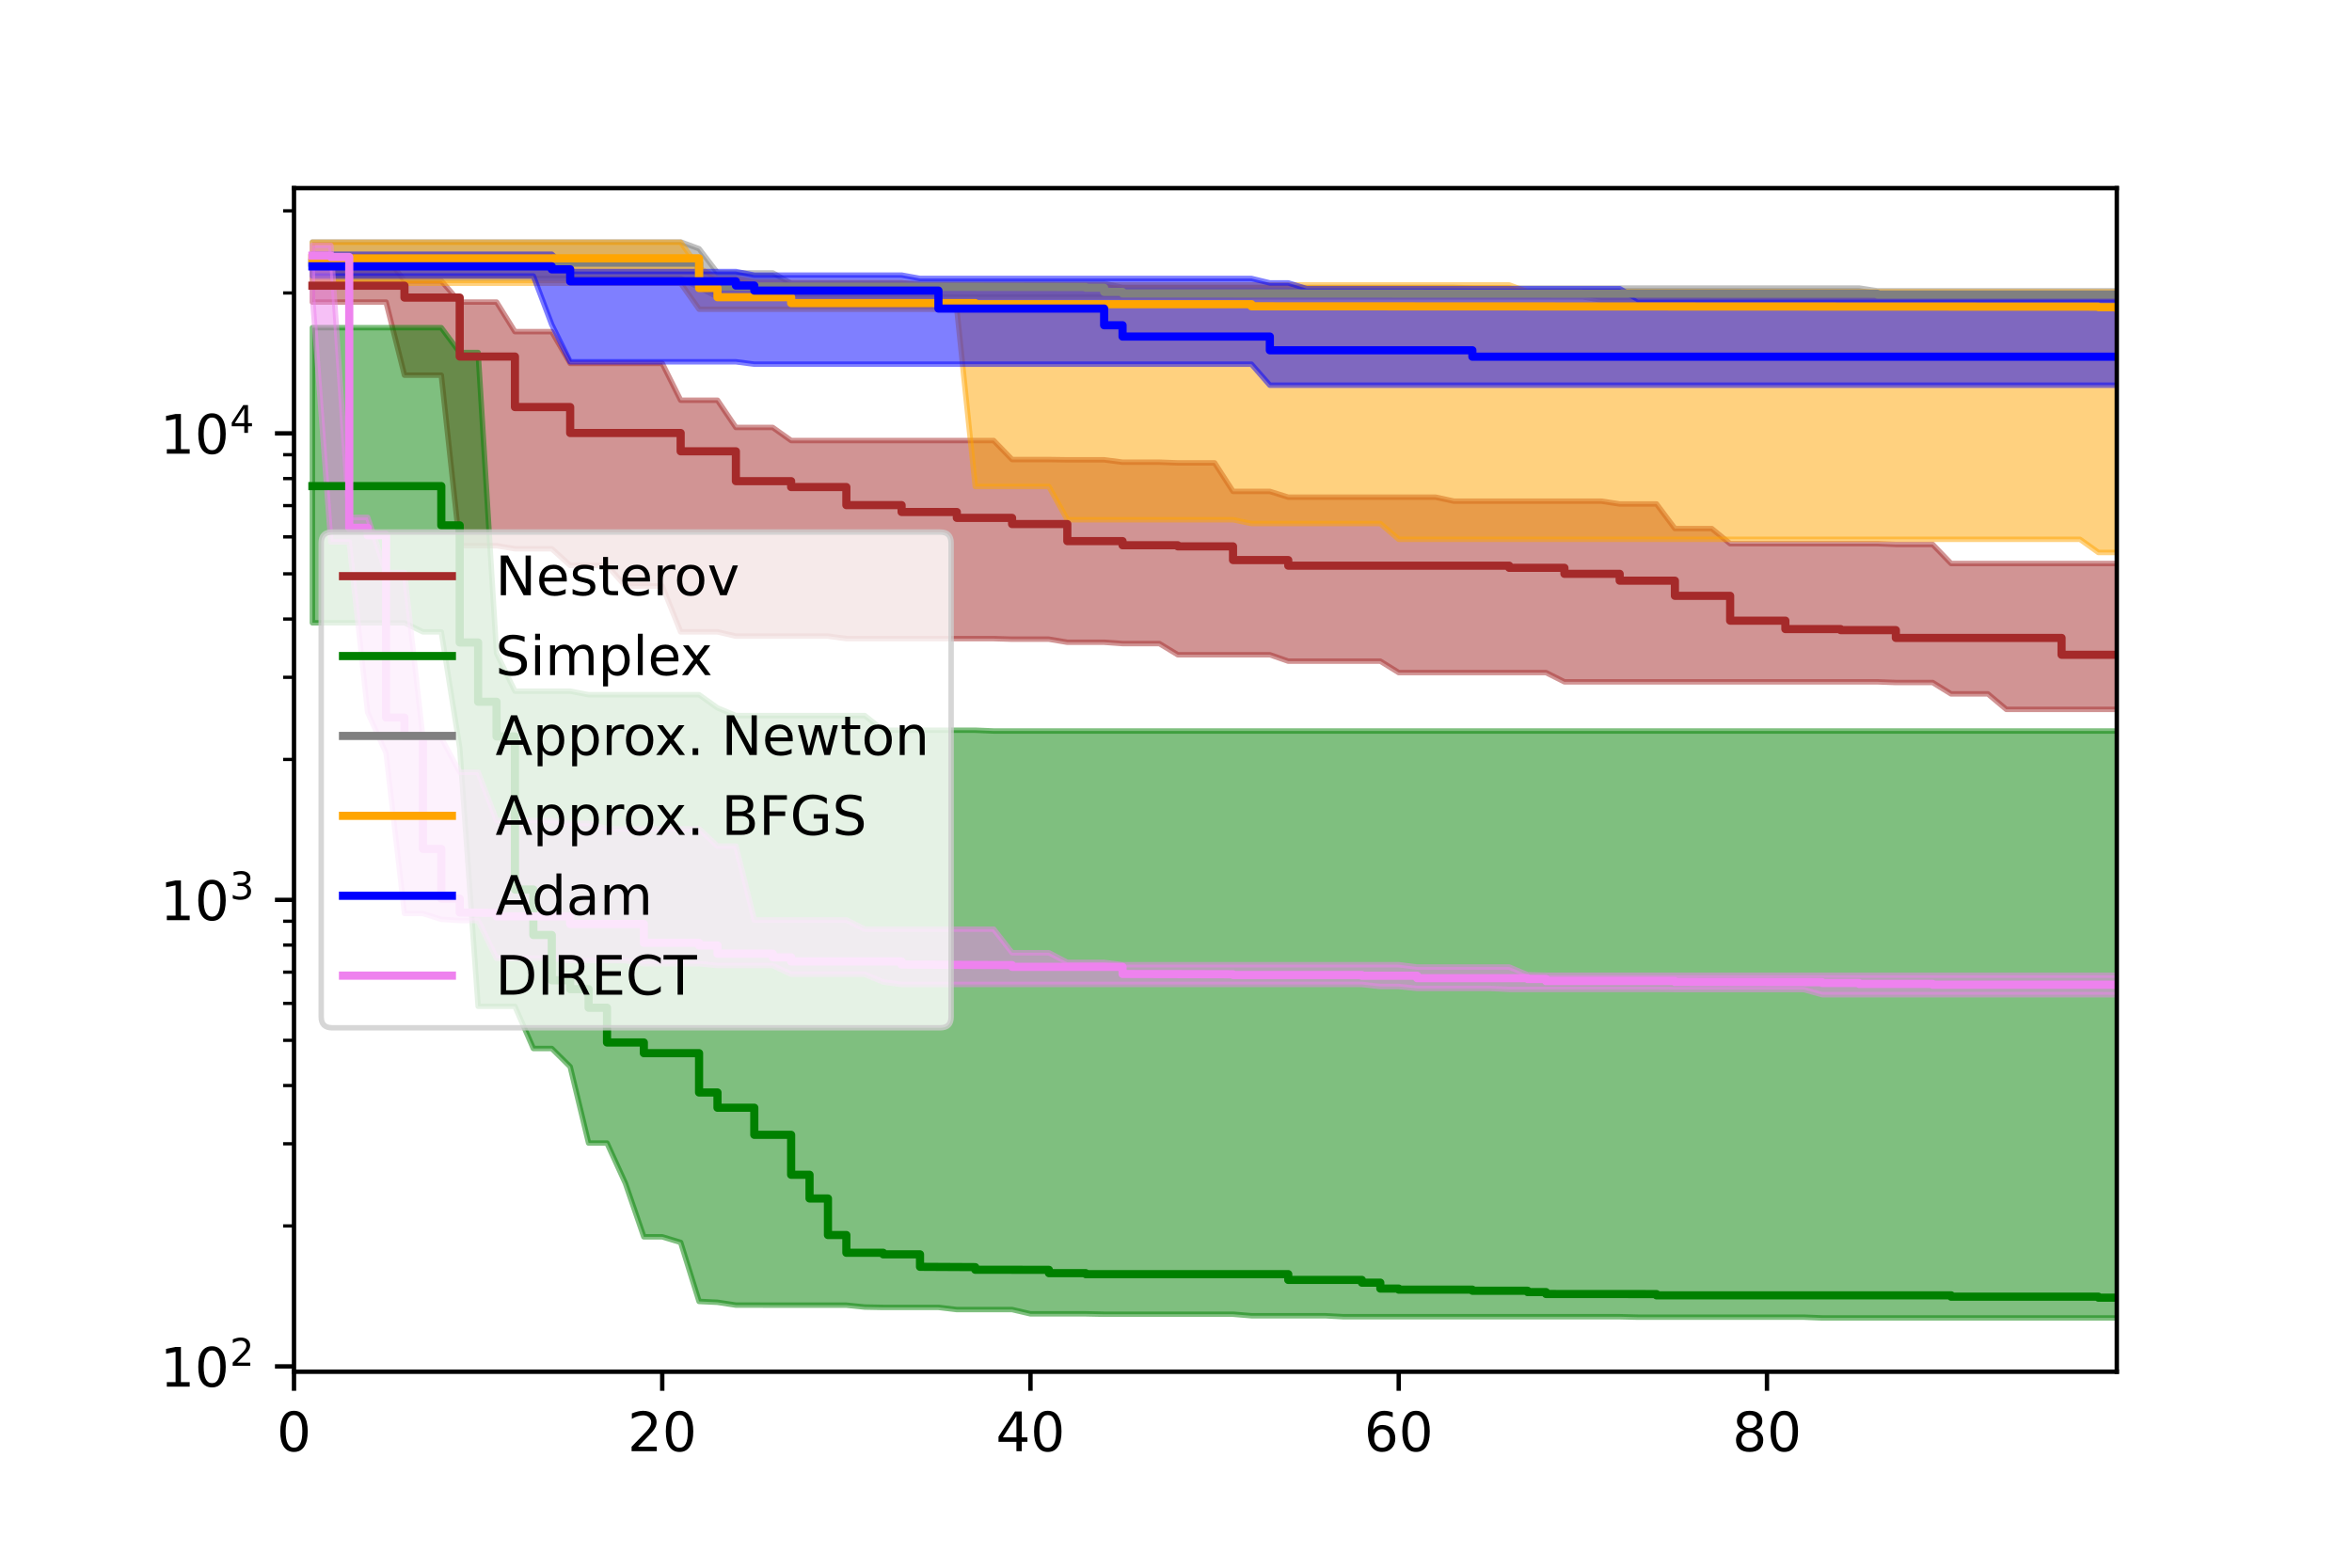 <?xml version="1.0" encoding="utf-8" standalone="no"?>
<!DOCTYPE svg PUBLIC "-//W3C//DTD SVG 1.1//EN"
  "http://www.w3.org/Graphics/SVG/1.1/DTD/svg11.dtd">
<!-- Created with matplotlib (https://matplotlib.org/) -->
<svg height="288pt" version="1.1" viewBox="0 0 432 288" width="432pt" xmlns="http://www.w3.org/2000/svg" xmlns:xlink="http://www.w3.org/1999/xlink">
 <defs>
  <style type="text/css">*{stroke-linecap:butt;stroke-linejoin:round;}</style>
 </defs>
 <g id="figure_1">
  <g id="patch_1">
   <path d="M 0 288 
L 432 288 
L 432 0 
L 0 0 
z
" style="fill:#ffffff;"/>
  </g>
  <g id="axes_1">
   <g id="patch_2">
    <path d="M 54 252 
L 388.8 252 
L 388.8 34.56 
L 54 34.56 
z
" style="fill:#ffffff;"/>
   </g>
   <g id="PolyCollection_1">
    <defs>
     <path d="M 57.382 -240.854 
L 57.382 -232.509 
L 60.764 -232.509 
L 64.145 -232.509 
L 67.527 -232.509 
L 70.909 -232.509 
L 74.291 -219.077 
L 77.673 -219.077 
L 81.055 -219.077 
L 84.436 -187.751 
L 87.818 -187.751 
L 91.2 -187.751 
L 94.582 -187.187 
L 97.964 -187.187 
L 101.345 -187.187 
L 104.727 -184.124 
L 108.109 -184.124 
L 111.491 -184.124 
L 114.873 -180.337 
L 118.255 -180.337 
L 121.636 -180.337 
L 125.018 -171.919 
L 128.4 -171.919 
L 131.782 -171.919 
L 135.164 -171.136 
L 138.545 -171.136 
L 141.927 -171.136 
L 145.309 -171.136 
L 148.691 -171.136 
L 152.073 -171.136 
L 155.455 -170.68 
L 158.836 -170.68 
L 162.218 -170.68 
L 165.6 -170.68 
L 168.982 -170.68 
L 172.364 -170.68 
L 175.745 -170.68 
L 179.127 -170.68 
L 182.509 -170.68 
L 185.891 -170.578 
L 189.273 -170.578 
L 192.655 -170.578 
L 196.036 -170.013 
L 199.418 -170.013 
L 202.8 -170.013 
L 206.182 -169.769 
L 209.564 -169.769 
L 212.945 -169.769 
L 216.327 -167.717 
L 219.709 -167.717 
L 223.091 -167.717 
L 226.473 -167.717 
L 229.855 -167.717 
L 233.236 -167.717 
L 236.618 -166.537 
L 240 -166.537 
L 243.382 -166.537 
L 246.764 -166.537 
L 250.145 -166.537 
L 253.527 -166.537 
L 256.909 -164.439 
L 260.291 -164.439 
L 263.673 -164.439 
L 267.055 -164.439 
L 270.436 -164.439 
L 273.818 -164.439 
L 277.2 -164.439 
L 280.582 -164.439 
L 283.964 -164.439 
L 287.345 -162.738 
L 290.727 -162.738 
L 294.109 -162.738 
L 297.491 -162.738 
L 300.873 -162.738 
L 304.255 -162.738 
L 307.636 -162.738 
L 311.018 -162.738 
L 314.4 -162.738 
L 317.782 -162.738 
L 321.164 -162.738 
L 324.545 -162.738 
L 327.927 -162.738 
L 331.309 -162.738 
L 334.691 -162.738 
L 338.073 -162.738 
L 341.455 -162.738 
L 344.836 -162.738 
L 348.218 -162.616 
L 351.6 -162.616 
L 354.982 -162.616 
L 358.364 -160.521 
L 361.745 -160.521 
L 365.127 -160.521 
L 368.509 -157.681 
L 371.891 -157.681 
L 375.273 -157.681 
L 378.655 -157.681 
L 382.036 -157.681 
L 385.418 -157.681 
L 388.8 -157.681 
L 392.182 -157.681 
L 392.182 -184.473 
L 392.182 -184.473 
L 388.8 -184.473 
L 385.418 -184.473 
L 382.036 -184.473 
L 378.655 -184.473 
L 375.273 -184.473 
L 371.891 -184.473 
L 368.509 -184.473 
L 365.127 -184.473 
L 361.745 -184.473 
L 358.364 -184.473 
L 354.982 -187.981 
L 351.6 -187.981 
L 348.218 -187.981 
L 344.836 -188.122 
L 341.455 -188.122 
L 338.073 -188.122 
L 334.691 -188.122 
L 331.309 -188.122 
L 327.927 -188.122 
L 324.545 -188.122 
L 321.164 -188.122 
L 317.782 -188.122 
L 314.4 -190.898 
L 311.018 -190.898 
L 307.636 -190.898 
L 304.255 -195.418 
L 300.873 -195.418 
L 297.491 -195.418 
L 294.109 -195.933 
L 290.727 -195.933 
L 287.345 -195.933 
L 283.964 -195.933 
L 280.582 -195.933 
L 277.2 -195.933 
L 273.818 -195.933 
L 270.436 -195.933 
L 267.055 -195.933 
L 263.673 -196.664 
L 260.291 -196.664 
L 256.909 -196.664 
L 253.527 -196.664 
L 250.145 -196.664 
L 246.764 -196.664 
L 243.382 -196.664 
L 240 -196.664 
L 236.618 -196.664 
L 233.236 -197.726 
L 229.855 -197.726 
L 226.473 -197.726 
L 223.091 -202.964 
L 219.709 -202.964 
L 216.327 -202.964 
L 212.945 -203.093 
L 209.564 -203.093 
L 206.182 -203.093 
L 202.8 -203.53 
L 199.418 -203.53 
L 196.036 -203.53 
L 192.655 -203.577 
L 189.273 -203.577 
L 185.891 -203.577 
L 182.509 -207.071 
L 179.127 -207.071 
L 175.745 -207.071 
L 172.364 -207.071 
L 168.982 -207.071 
L 165.6 -207.071 
L 162.218 -207.071 
L 158.836 -207.071 
L 155.455 -207.071 
L 152.073 -207.071 
L 148.691 -207.071 
L 145.309 -207.071 
L 141.927 -209.471 
L 138.545 -209.471 
L 135.164 -209.471 
L 131.782 -214.475 
L 128.4 -214.475 
L 125.018 -214.475 
L 121.636 -221.249 
L 118.255 -221.249 
L 114.873 -221.249 
L 111.491 -221.249 
L 108.109 -221.249 
L 104.727 -221.249 
L 101.345 -227.074 
L 97.964 -227.074 
L 94.582 -227.074 
L 91.2 -232.509 
L 87.818 -232.509 
L 84.436 -232.509 
L 81.055 -236.406 
L 77.673 -236.406 
L 74.291 -236.406 
L 70.909 -240.854 
L 67.527 -240.854 
L 64.145 -240.854 
L 60.764 -240.854 
L 57.382 -240.854 
z
" id="m9289eb30a0" style="stroke:#a52a2a;stroke-opacity:0.5;"/>
    </defs>
    <g clip-path="url(#pd52dda26be)">
     <use style="fill:#a52a2a;fill-opacity:0.5;stroke:#a52a2a;stroke-opacity:0.5;" x="0" xlink:href="#m9289eb30a0" y="288"/>
    </g>
   </g>
   <g id="PolyCollection_2">
    <defs>
     <path d="M 57.382 -227.8 
L 57.382 -173.583 
L 60.764 -173.583 
L 64.145 -173.583 
L 67.527 -173.583 
L 70.909 -173.583 
L 74.291 -173.583 
L 77.673 -171.914 
L 81.055 -171.914 
L 84.436 -150.63 
L 87.818 -103.127 
L 91.2 -103.127 
L 94.582 -103.127 
L 97.964 -95.383 
L 101.345 -95.383 
L 104.727 -92.035 
L 108.109 -78.014 
L 111.491 -78.014 
L 114.873 -70.608 
L 118.255 -60.783 
L 121.636 -60.783 
L 125.018 -59.76 
L 128.4 -48.915 
L 131.782 -48.756 
L 135.164 -48.24 
L 138.545 -48.24 
L 141.927 -48.226 
L 145.309 -48.226 
L 148.691 -48.226 
L 152.073 -48.226 
L 155.455 -48.226 
L 158.836 -47.884 
L 162.218 -47.82 
L 165.6 -47.82 
L 168.982 -47.82 
L 172.364 -47.82 
L 175.745 -47.42 
L 179.127 -47.42 
L 182.509 -47.42 
L 185.891 -47.42 
L 189.273 -46.634 
L 192.655 -46.634 
L 196.036 -46.634 
L 199.418 -46.634 
L 202.8 -46.563 
L 206.182 -46.563 
L 209.564 -46.563 
L 212.945 -46.563 
L 216.327 -46.563 
L 219.709 -46.563 
L 223.091 -46.563 
L 226.473 -46.563 
L 229.855 -46.286 
L 233.236 -46.286 
L 236.618 -46.286 
L 240 -46.286 
L 243.382 -46.286 
L 246.764 -46.107 
L 250.145 -46.107 
L 253.527 -46.107 
L 256.909 -46.107 
L 260.291 -46.107 
L 263.673 -46.107 
L 267.055 -46.107 
L 270.436 -46.107 
L 273.818 -46.107 
L 277.2 -46.107 
L 280.582 -46.107 
L 283.964 -46.107 
L 287.345 -46.107 
L 290.727 -46.107 
L 294.109 -46.107 
L 297.491 -46.107 
L 300.873 -46.022 
L 304.255 -46.022 
L 307.636 -46.022 
L 311.018 -46.022 
L 314.4 -46.022 
L 317.782 -46.022 
L 321.164 -46.022 
L 324.545 -46.022 
L 327.927 -46.022 
L 331.309 -46.022 
L 334.691 -45.884 
L 338.073 -45.884 
L 341.455 -45.884 
L 344.836 -45.884 
L 348.218 -45.884 
L 351.6 -45.884 
L 354.982 -45.884 
L 358.364 -45.884 
L 361.745 -45.884 
L 365.127 -45.884 
L 368.509 -45.884 
L 371.891 -45.884 
L 375.273 -45.884 
L 378.655 -45.884 
L 382.036 -45.884 
L 385.418 -45.884 
L 388.8 -45.884 
L 392.182 -45.884 
L 392.182 -153.71 
L 392.182 -153.71 
L 388.8 -153.71 
L 385.418 -153.71 
L 382.036 -153.71 
L 378.655 -153.71 
L 375.273 -153.71 
L 371.891 -153.71 
L 368.509 -153.71 
L 365.127 -153.71 
L 361.745 -153.71 
L 358.364 -153.71 
L 354.982 -153.71 
L 351.6 -153.71 
L 348.218 -153.71 
L 344.836 -153.71 
L 341.455 -153.71 
L 338.073 -153.71 
L 334.691 -153.71 
L 331.309 -153.71 
L 327.927 -153.71 
L 324.545 -153.71 
L 321.164 -153.71 
L 317.782 -153.71 
L 314.4 -153.71 
L 311.018 -153.71 
L 307.636 -153.71 
L 304.255 -153.71 
L 300.873 -153.71 
L 297.491 -153.71 
L 294.109 -153.71 
L 290.727 -153.71 
L 287.345 -153.71 
L 283.964 -153.71 
L 280.582 -153.71 
L 277.2 -153.71 
L 273.818 -153.71 
L 270.436 -153.71 
L 267.055 -153.71 
L 263.673 -153.71 
L 260.291 -153.71 
L 256.909 -153.71 
L 253.527 -153.71 
L 250.145 -153.71 
L 246.764 -153.71 
L 243.382 -153.71 
L 240 -153.71 
L 236.618 -153.71 
L 233.236 -153.71 
L 229.855 -153.71 
L 226.473 -153.71 
L 223.091 -153.71 
L 219.709 -153.71 
L 216.327 -153.71 
L 212.945 -153.71 
L 209.564 -153.71 
L 206.182 -153.71 
L 202.8 -153.71 
L 199.418 -153.71 
L 196.036 -153.71 
L 192.655 -153.71 
L 189.273 -153.71 
L 185.891 -153.71 
L 182.509 -153.71 
L 179.127 -153.849 
L 175.745 -153.849 
L 172.364 -153.849 
L 168.982 -153.849 
L 165.6 -153.849 
L 162.218 -153.849 
L 158.836 -156.54 
L 155.455 -156.54 
L 152.073 -156.54 
L 148.691 -156.54 
L 145.309 -156.54 
L 141.927 -156.54 
L 138.545 -156.54 
L 135.164 -156.54 
L 131.782 -157.954 
L 128.4 -160.374 
L 125.018 -160.374 
L 121.636 -160.374 
L 118.255 -160.374 
L 114.873 -160.374 
L 111.491 -160.374 
L 108.109 -160.374 
L 104.727 -161.025 
L 101.345 -161.025 
L 97.964 -161.025 
L 94.582 -161.025 
L 91.2 -167.994 
L 87.818 -223.238 
L 84.436 -223.238 
L 81.055 -227.8 
L 77.673 -227.8 
L 74.291 -227.8 
L 70.909 -227.8 
L 67.527 -227.8 
L 64.145 -227.8 
L 60.764 -227.8 
L 57.382 -227.8 
z
" id="m9e46e9e99d" style="stroke:#008000;stroke-opacity:0.5;"/>
    </defs>
    <g clip-path="url(#pd52dda26be)">
     <use style="fill:#008000;fill-opacity:0.5;stroke:#008000;stroke-opacity:0.5;" x="0" xlink:href="#m9e46e9e99d" y="288"/>
    </g>
   </g>
   <g id="PolyCollection_3">
    <defs>
     <path d="M 57.382 -243.556 
L 57.382 -236.875 
L 60.764 -236.875 
L 64.145 -236.875 
L 67.527 -236.875 
L 70.909 -236.875 
L 74.291 -236.875 
L 77.673 -236.875 
L 81.055 -236.875 
L 84.436 -236.875 
L 87.818 -236.875 
L 91.2 -236.875 
L 94.582 -236.875 
L 97.964 -236.875 
L 101.345 -236.875 
L 104.727 -236.875 
L 108.109 -236.875 
L 111.491 -236.875 
L 114.873 -236.875 
L 118.255 -236.875 
L 121.636 -236.875 
L 125.018 -236.875 
L 128.4 -235.193 
L 131.782 -233.452 
L 135.164 -233.452 
L 138.545 -233.452 
L 141.927 -233.452 
L 145.309 -233.452 
L 148.691 -233.452 
L 152.073 -233.452 
L 155.455 -233.452 
L 158.836 -233.452 
L 162.218 -233.452 
L 165.6 -233.452 
L 168.982 -233.452 
L 172.364 -233.452 
L 175.745 -233.452 
L 179.127 -233.452 
L 182.509 -233.452 
L 185.891 -233.452 
L 189.273 -233.452 
L 192.655 -233.452 
L 196.036 -233.452 
L 199.418 -233.452 
L 202.8 -233.452 
L 206.182 -233.452 
L 209.564 -233.452 
L 212.945 -233.452 
L 216.327 -233.452 
L 219.709 -233.452 
L 223.091 -233.452 
L 226.473 -233.452 
L 229.855 -233.452 
L 233.236 -233.452 
L 236.618 -233.452 
L 240 -233.452 
L 243.382 -233.452 
L 246.764 -233.452 
L 250.145 -233.452 
L 253.527 -233.452 
L 256.909 -233.452 
L 260.291 -233.452 
L 263.673 -233.452 
L 267.055 -233.452 
L 270.436 -233.452 
L 273.818 -233.452 
L 277.2 -233.452 
L 280.582 -233.452 
L 283.964 -233.452 
L 287.345 -233.452 
L 290.727 -233.452 
L 294.109 -232.884 
L 297.491 -232.884 
L 300.873 -232.884 
L 304.255 -232.884 
L 307.636 -232.884 
L 311.018 -232.884 
L 314.4 -232.884 
L 317.782 -232.884 
L 321.164 -232.884 
L 324.545 -232.884 
L 327.927 -232.884 
L 331.309 -232.884 
L 334.691 -232.884 
L 338.073 -232.884 
L 341.455 -232.884 
L 344.836 -232.884 
L 348.218 -232.884 
L 351.6 -232.884 
L 354.982 -232.884 
L 358.364 -232.884 
L 361.745 -232.884 
L 365.127 -232.884 
L 368.509 -232.884 
L 371.891 -232.884 
L 375.273 -232.884 
L 378.655 -232.884 
L 382.036 -232.884 
L 385.418 -232.884 
L 388.8 -232.884 
L 392.182 -232.884 
L 392.182 -234.577 
L 392.182 -234.577 
L 388.8 -234.577 
L 385.418 -234.577 
L 382.036 -234.577 
L 378.655 -234.577 
L 375.273 -234.577 
L 371.891 -234.577 
L 368.509 -234.577 
L 365.127 -234.577 
L 361.745 -234.577 
L 358.364 -234.577 
L 354.982 -234.577 
L 351.6 -234.577 
L 348.218 -234.577 
L 344.836 -234.577 
L 341.455 -235.089 
L 338.073 -235.089 
L 334.691 -235.089 
L 331.309 -235.089 
L 327.927 -235.089 
L 324.545 -235.089 
L 321.164 -235.089 
L 317.782 -235.089 
L 314.4 -235.089 
L 311.018 -235.089 
L 307.636 -235.089 
L 304.255 -235.089 
L 300.873 -235.089 
L 297.491 -235.089 
L 294.109 -235.089 
L 290.727 -235.089 
L 287.345 -235.089 
L 283.964 -235.089 
L 280.582 -235.089 
L 277.2 -235.089 
L 273.818 -235.089 
L 270.436 -235.089 
L 267.055 -235.197 
L 263.673 -235.197 
L 260.291 -235.197 
L 256.909 -235.197 
L 253.527 -235.197 
L 250.145 -235.197 
L 246.764 -235.197 
L 243.382 -235.197 
L 240 -235.197 
L 236.618 -235.197 
L 233.236 -235.197 
L 229.855 -235.197 
L 226.473 -235.197 
L 223.091 -235.197 
L 219.709 -235.197 
L 216.327 -235.197 
L 212.945 -235.197 
L 209.564 -235.197 
L 206.182 -235.197 
L 202.8 -235.94 
L 199.418 -235.94 
L 196.036 -235.94 
L 192.655 -235.94 
L 189.273 -235.94 
L 185.891 -235.94 
L 182.509 -235.94 
L 179.127 -235.94 
L 175.745 -235.94 
L 172.364 -235.94 
L 168.982 -235.94 
L 165.6 -235.94 
L 162.218 -235.94 
L 158.836 -235.94 
L 155.455 -235.94 
L 152.073 -235.94 
L 148.691 -235.94 
L 145.309 -235.94 
L 141.927 -237.877 
L 138.545 -237.877 
L 135.164 -237.877 
L 131.782 -237.877 
L 128.4 -242.299 
L 125.018 -243.556 
L 121.636 -243.556 
L 118.255 -243.556 
L 114.873 -243.556 
L 111.491 -243.556 
L 108.109 -243.556 
L 104.727 -243.556 
L 101.345 -243.556 
L 97.964 -243.556 
L 94.582 -243.556 
L 91.2 -243.556 
L 87.818 -243.556 
L 84.436 -243.556 
L 81.055 -243.556 
L 77.673 -243.556 
L 74.291 -243.556 
L 70.909 -243.556 
L 67.527 -243.556 
L 64.145 -243.556 
L 60.764 -243.556 
L 57.382 -243.556 
z
" id="ma86598f16a" style="stroke:#808080;stroke-opacity:0.5;"/>
    </defs>
    <g clip-path="url(#pd52dda26be)">
     <use style="fill:#808080;fill-opacity:0.5;stroke:#808080;stroke-opacity:0.5;" x="0" xlink:href="#ma86598f16a" y="288"/>
    </g>
   </g>
   <g id="PolyCollection_4">
    <defs>
     <path d="M 57.382 -243.484 
L 57.382 -235.973 
L 60.764 -235.973 
L 64.145 -235.973 
L 67.527 -235.973 
L 70.909 -235.973 
L 74.291 -235.973 
L 77.673 -235.973 
L 81.055 -235.973 
L 84.436 -235.973 
L 87.818 -235.973 
L 91.2 -235.973 
L 94.582 -235.973 
L 97.964 -235.973 
L 101.345 -235.973 
L 104.727 -235.973 
L 108.109 -235.973 
L 111.491 -235.973 
L 114.873 -235.973 
L 118.255 -235.973 
L 121.636 -235.973 
L 125.018 -235.973 
L 128.4 -231.193 
L 131.782 -231.193 
L 135.164 -231.193 
L 138.545 -231.193 
L 141.927 -231.193 
L 145.309 -231.193 
L 148.691 -231.193 
L 152.073 -231.193 
L 155.455 -231.193 
L 158.836 -231.193 
L 162.218 -231.193 
L 165.6 -231.193 
L 168.982 -231.193 
L 172.364 -231.193 
L 175.745 -231.193 
L 179.127 -198.623 
L 182.509 -198.623 
L 185.891 -198.623 
L 189.273 -198.623 
L 192.655 -198.623 
L 196.036 -192.521 
L 199.418 -192.521 
L 202.8 -192.521 
L 206.182 -192.521 
L 209.564 -192.521 
L 212.945 -192.521 
L 216.327 -192.521 
L 219.709 -192.521 
L 223.091 -192.521 
L 226.473 -192.521 
L 229.855 -191.824 
L 233.236 -191.824 
L 236.618 -191.824 
L 240 -191.824 
L 243.382 -191.824 
L 246.764 -191.824 
L 250.145 -191.824 
L 253.527 -191.824 
L 256.909 -188.925 
L 260.291 -188.925 
L 263.673 -188.925 
L 267.055 -188.925 
L 270.436 -188.925 
L 273.818 -188.925 
L 277.2 -188.925 
L 280.582 -188.925 
L 283.964 -188.925 
L 287.345 -188.925 
L 290.727 -188.925 
L 294.109 -188.925 
L 297.491 -188.925 
L 300.873 -188.925 
L 304.255 -188.925 
L 307.636 -188.925 
L 311.018 -188.925 
L 314.4 -188.925 
L 317.782 -188.925 
L 321.164 -188.925 
L 324.545 -188.925 
L 327.927 -188.925 
L 331.309 -188.925 
L 334.691 -188.925 
L 338.073 -188.925 
L 341.455 -188.925 
L 344.836 -188.925 
L 348.218 -188.925 
L 351.6 -188.925 
L 354.982 -188.925 
L 358.364 -188.925 
L 361.745 -188.925 
L 365.127 -188.925 
L 368.509 -188.925 
L 371.891 -188.925 
L 375.273 -188.925 
L 378.655 -188.925 
L 382.036 -188.925 
L 385.418 -186.504 
L 388.8 -186.504 
L 392.182 -186.504 
L 392.182 -234.396 
L 392.182 -234.396 
L 388.8 -234.396 
L 385.418 -234.396 
L 382.036 -234.396 
L 378.655 -234.396 
L 375.273 -234.396 
L 371.891 -234.396 
L 368.509 -234.396 
L 365.127 -234.396 
L 361.745 -234.396 
L 358.364 -234.396 
L 354.982 -234.396 
L 351.6 -234.396 
L 348.218 -234.396 
L 344.836 -234.396 
L 341.455 -234.396 
L 338.073 -234.396 
L 334.691 -234.396 
L 331.309 -234.396 
L 327.927 -234.396 
L 324.545 -234.396 
L 321.164 -234.396 
L 317.782 -234.396 
L 314.4 -234.396 
L 311.018 -234.396 
L 307.636 -234.396 
L 304.255 -234.396 
L 300.873 -234.396 
L 297.491 -234.396 
L 294.109 -234.396 
L 290.727 -234.396 
L 287.345 -234.396 
L 283.964 -234.396 
L 280.582 -234.396 
L 277.2 -235.657 
L 273.818 -235.657 
L 270.436 -235.657 
L 267.055 -235.657 
L 263.673 -235.657 
L 260.291 -235.657 
L 256.909 -235.657 
L 253.527 -235.657 
L 250.145 -235.657 
L 246.764 -235.657 
L 243.382 -235.657 
L 240 -235.657 
L 236.618 -235.657 
L 233.236 -235.657 
L 229.855 -235.657 
L 226.473 -235.657 
L 223.091 -235.657 
L 219.709 -235.657 
L 216.327 -235.657 
L 212.945 -235.657 
L 209.564 -235.657 
L 206.182 -235.657 
L 202.8 -235.657 
L 199.418 -235.657 
L 196.036 -235.657 
L 192.655 -235.67 
L 189.273 -235.67 
L 185.891 -235.67 
L 182.509 -235.67 
L 179.127 -235.67 
L 175.745 -235.67 
L 172.364 -235.67 
L 168.982 -235.67 
L 165.6 -236.096 
L 162.218 -236.096 
L 158.836 -236.096 
L 155.455 -236.096 
L 152.073 -236.096 
L 148.691 -236.114 
L 145.309 -236.114 
L 141.927 -236.216 
L 138.545 -236.216 
L 135.164 -236.835 
L 131.782 -236.835 
L 128.4 -238.803 
L 125.018 -243.484 
L 121.636 -243.484 
L 118.255 -243.484 
L 114.873 -243.484 
L 111.491 -243.484 
L 108.109 -243.484 
L 104.727 -243.484 
L 101.345 -243.484 
L 97.964 -243.484 
L 94.582 -243.484 
L 91.2 -243.484 
L 87.818 -243.484 
L 84.436 -243.484 
L 81.055 -243.484 
L 77.673 -243.484 
L 74.291 -243.484 
L 70.909 -243.484 
L 67.527 -243.484 
L 64.145 -243.484 
L 60.764 -243.484 
L 57.382 -243.484 
z
" id="m2978d49d9a" style="stroke:#ffa500;stroke-opacity:0.5;"/>
    </defs>
    <g clip-path="url(#pd52dda26be)">
     <use style="fill:#ffa500;fill-opacity:0.5;stroke:#ffa500;stroke-opacity:0.5;" x="0" xlink:href="#m2978d49d9a" y="288"/>
    </g>
   </g>
   <g id="PolyCollection_5">
    <defs>
     <path d="M 57.382 -241.299 
L 57.382 -237.299 
L 60.764 -237.299 
L 64.145 -237.299 
L 67.527 -237.299 
L 70.909 -237.299 
L 74.291 -237.299 
L 77.673 -237.299 
L 81.055 -237.299 
L 84.436 -237.299 
L 87.818 -237.299 
L 91.2 -237.299 
L 94.582 -237.299 
L 97.964 -237.299 
L 101.345 -228.367 
L 104.727 -221.536 
L 108.109 -221.536 
L 111.491 -221.536 
L 114.873 -221.536 
L 118.255 -221.536 
L 121.636 -221.536 
L 125.018 -221.536 
L 128.4 -221.536 
L 131.782 -221.536 
L 135.164 -221.536 
L 138.545 -221.099 
L 141.927 -221.099 
L 145.309 -221.099 
L 148.691 -221.099 
L 152.073 -221.099 
L 155.455 -221.099 
L 158.836 -221.099 
L 162.218 -221.099 
L 165.6 -221.099 
L 168.982 -221.099 
L 172.364 -221.099 
L 175.745 -221.099 
L 179.127 -221.099 
L 182.509 -221.099 
L 185.891 -221.099 
L 189.273 -221.099 
L 192.655 -221.099 
L 196.036 -221.099 
L 199.418 -221.099 
L 202.8 -221.099 
L 206.182 -221.099 
L 209.564 -221.099 
L 212.945 -221.099 
L 216.327 -221.099 
L 219.709 -221.099 
L 223.091 -221.099 
L 226.473 -221.099 
L 229.855 -221.099 
L 233.236 -217.236 
L 236.618 -217.236 
L 240 -217.236 
L 243.382 -217.236 
L 246.764 -217.236 
L 250.145 -217.236 
L 253.527 -217.236 
L 256.909 -217.236 
L 260.291 -217.236 
L 263.673 -217.236 
L 267.055 -217.236 
L 270.436 -217.236 
L 273.818 -217.236 
L 277.2 -217.236 
L 280.582 -217.236 
L 283.964 -217.236 
L 287.345 -217.236 
L 290.727 -217.236 
L 294.109 -217.236 
L 297.491 -217.236 
L 300.873 -217.236 
L 304.255 -217.236 
L 307.636 -217.236 
L 311.018 -217.236 
L 314.4 -217.236 
L 317.782 -217.236 
L 321.164 -217.236 
L 324.545 -217.236 
L 327.927 -217.236 
L 331.309 -217.236 
L 334.691 -217.236 
L 338.073 -217.236 
L 341.455 -217.236 
L 344.836 -217.236 
L 348.218 -217.236 
L 351.6 -217.236 
L 354.982 -217.236 
L 358.364 -217.236 
L 361.745 -217.236 
L 365.127 -217.236 
L 368.509 -217.236 
L 371.891 -217.236 
L 375.273 -217.236 
L 378.655 -217.236 
L 382.036 -217.236 
L 385.418 -217.236 
L 388.8 -217.236 
L 392.182 -217.236 
L 392.182 -232.949 
L 392.182 -232.949 
L 388.8 -232.949 
L 385.418 -232.949 
L 382.036 -232.949 
L 378.655 -232.949 
L 375.273 -232.949 
L 371.891 -232.949 
L 368.509 -232.949 
L 365.127 -232.949 
L 361.745 -232.949 
L 358.364 -232.949 
L 354.982 -232.949 
L 351.6 -232.949 
L 348.218 -232.949 
L 344.836 -232.949 
L 341.455 -232.949 
L 338.073 -232.949 
L 334.691 -232.949 
L 331.309 -232.949 
L 327.927 -232.949 
L 324.545 -232.949 
L 321.164 -232.949 
L 317.782 -232.949 
L 314.4 -232.949 
L 311.018 -232.949 
L 307.636 -232.949 
L 304.255 -232.949 
L 300.873 -232.949 
L 297.491 -234.972 
L 294.109 -234.972 
L 290.727 -234.972 
L 287.345 -234.972 
L 283.964 -234.972 
L 280.582 -234.972 
L 277.2 -234.972 
L 273.818 -234.972 
L 270.436 -234.972 
L 267.055 -234.972 
L 263.673 -234.972 
L 260.291 -234.972 
L 256.909 -234.972 
L 253.527 -234.972 
L 250.145 -234.972 
L 246.764 -234.972 
L 243.382 -234.972 
L 240 -234.972 
L 236.618 -236.026 
L 233.236 -236.026 
L 229.855 -236.844 
L 226.473 -236.844 
L 223.091 -236.844 
L 219.709 -236.844 
L 216.327 -236.844 
L 212.945 -236.844 
L 209.564 -236.844 
L 206.182 -236.844 
L 202.8 -236.844 
L 199.418 -236.844 
L 196.036 -236.844 
L 192.655 -236.844 
L 189.273 -236.844 
L 185.891 -236.844 
L 182.509 -236.844 
L 179.127 -236.844 
L 175.745 -236.844 
L 172.364 -236.844 
L 168.982 -236.844 
L 165.6 -237.462 
L 162.218 -237.462 
L 158.836 -237.462 
L 155.455 -237.462 
L 152.073 -237.462 
L 148.691 -237.462 
L 145.309 -237.462 
L 141.927 -237.462 
L 138.545 -237.462 
L 135.164 -238.118 
L 131.782 -238.118 
L 128.4 -238.118 
L 125.018 -238.118 
L 121.636 -238.118 
L 118.255 -238.118 
L 114.873 -238.118 
L 111.491 -238.118 
L 108.109 -238.118 
L 104.727 -238.118 
L 101.345 -241.299 
L 97.964 -241.299 
L 94.582 -241.299 
L 91.2 -241.299 
L 87.818 -241.299 
L 84.436 -241.299 
L 81.055 -241.299 
L 77.673 -241.299 
L 74.291 -241.299 
L 70.909 -241.299 
L 67.527 -241.299 
L 64.145 -241.299 
L 60.764 -241.299 
L 57.382 -241.299 
z
" id="mbc69626c44" style="stroke:#0000ff;stroke-opacity:0.5;"/>
    </defs>
    <g clip-path="url(#pd52dda26be)">
     <use style="fill:#0000ff;fill-opacity:0.5;stroke:#0000ff;stroke-opacity:0.5;" x="0" xlink:href="#mbc69626c44" y="288"/>
    </g>
   </g>
   <g id="PolyCollection_6">
    <defs>
     <path d="M 57.382 -242.924 
L 57.382 -233.761 
L 60.764 -188.458 
L 64.145 -188.458 
L 67.527 -157.132 
L 70.909 -149.653 
L 74.291 -120.18 
L 77.673 -120.18 
L 81.055 -119.107 
L 84.436 -118.897 
L 87.818 -118.897 
L 91.2 -111.956 
L 94.582 -111.956 
L 97.964 -111.956 
L 101.345 -111.956 
L 104.727 -111.529 
L 108.109 -111.529 
L 111.491 -111.529 
L 114.873 -111.529 
L 118.255 -110.966 
L 121.636 -110.966 
L 125.018 -110.966 
L 128.4 -110.966 
L 131.782 -110.632 
L 135.164 -110.632 
L 138.545 -110.632 
L 141.927 -110.632 
L 145.309 -109.029 
L 148.691 -109.029 
L 152.073 -109.029 
L 155.455 -109.029 
L 158.836 -109.029 
L 162.218 -107.607 
L 165.6 -107.15 
L 168.982 -107.15 
L 172.364 -107.15 
L 175.745 -107.15 
L 179.127 -107.15 
L 182.509 -107.15 
L 185.891 -107.15 
L 189.273 -107.15 
L 192.655 -107.15 
L 196.036 -107.15 
L 199.418 -107.15 
L 202.8 -107.15 
L 206.182 -107.15 
L 209.564 -107.15 
L 212.945 -107.15 
L 216.327 -107.15 
L 219.709 -107.15 
L 223.091 -107.15 
L 226.473 -107.15 
L 229.855 -107.15 
L 233.236 -107.15 
L 236.618 -107.15 
L 240 -107.15 
L 243.382 -107.15 
L 246.764 -107.15 
L 250.145 -107.15 
L 253.527 -106.773 
L 256.909 -106.773 
L 260.291 -106.415 
L 263.673 -106.415 
L 267.055 -106.415 
L 270.436 -106.415 
L 273.818 -106.415 
L 277.2 -106.236 
L 280.582 -106.236 
L 283.964 -106.236 
L 287.345 -106.236 
L 290.727 -106.236 
L 294.109 -106.236 
L 297.491 -106.236 
L 300.873 -106.236 
L 304.255 -106.236 
L 307.636 -106.212 
L 311.018 -106.212 
L 314.4 -106.212 
L 317.782 -106.212 
L 321.164 -106.212 
L 324.545 -106.212 
L 327.927 -106.212 
L 331.309 -106.212 
L 334.691 -105.264 
L 338.073 -105.264 
L 341.455 -105.264 
L 344.836 -105.264 
L 348.218 -105.264 
L 351.6 -105.264 
L 354.982 -105.264 
L 358.364 -105.264 
L 361.745 -105.264 
L 365.127 -105.264 
L 368.509 -105.264 
L 371.891 -105.264 
L 375.273 -105.264 
L 378.655 -105.264 
L 382.036 -105.264 
L 385.418 -105.264 
L 388.8 -105.244 
L 392.182 -105.244 
L 392.182 -108.841 
L 392.182 -108.841 
L 388.8 -108.841 
L 385.418 -108.841 
L 382.036 -108.841 
L 378.655 -108.841 
L 375.273 -108.841 
L 371.891 -108.841 
L 368.509 -108.841 
L 365.127 -108.841 
L 361.745 -108.841 
L 358.364 -108.841 
L 354.982 -108.841 
L 351.6 -108.841 
L 348.218 -108.841 
L 344.836 -108.841 
L 341.455 -108.841 
L 338.073 -108.841 
L 334.691 -108.841 
L 331.309 -108.841 
L 327.927 -108.841 
L 324.545 -108.841 
L 321.164 -108.841 
L 317.782 -108.841 
L 314.4 -108.841 
L 311.018 -108.841 
L 307.636 -108.841 
L 304.255 -108.841 
L 300.873 -108.841 
L 297.491 -108.841 
L 294.109 -108.841 
L 290.727 -108.841 
L 287.345 -108.841 
L 283.964 -108.841 
L 280.582 -108.921 
L 277.2 -110.345 
L 273.818 -110.345 
L 270.436 -110.345 
L 267.055 -110.345 
L 263.673 -110.345 
L 260.291 -110.345 
L 256.909 -110.772 
L 253.527 -110.772 
L 250.145 -110.772 
L 246.764 -110.772 
L 243.382 -110.772 
L 240 -110.772 
L 236.618 -110.772 
L 233.236 -110.772 
L 229.855 -110.772 
L 226.473 -110.772 
L 223.091 -110.772 
L 219.709 -110.772 
L 216.327 -110.772 
L 212.945 -110.772 
L 209.564 -110.772 
L 206.182 -110.772 
L 202.8 -111.196 
L 199.418 -111.196 
L 196.036 -111.196 
L 192.655 -112.973 
L 189.273 -112.973 
L 185.891 -112.973 
L 182.509 -117.304 
L 179.127 -117.304 
L 175.745 -117.304 
L 172.364 -117.304 
L 168.982 -117.304 
L 165.6 -117.304 
L 162.218 -117.304 
L 158.836 -117.304 
L 155.455 -118.983 
L 152.073 -118.983 
L 148.691 -118.983 
L 145.309 -118.983 
L 141.927 -118.983 
L 138.545 -118.983 
L 135.164 -132.551 
L 131.782 -132.551 
L 128.4 -135.728 
L 125.018 -135.728 
L 121.636 -135.728 
L 118.255 -135.728 
L 114.873 -135.728 
L 111.491 -135.728 
L 108.109 -136.731 
L 104.727 -136.731 
L 101.345 -137.268 
L 97.964 -137.268 
L 94.582 -137.268 
L 91.2 -137.268 
L 87.818 -146.117 
L 84.436 -146.117 
L 81.055 -152.454 
L 77.673 -152.454 
L 74.291 -182.81 
L 70.909 -182.81 
L 67.527 -192.942 
L 64.145 -192.942 
L 60.764 -242.924 
L 57.382 -242.924 
z
" id="m2d3223926f" style="stroke:#ee82ee;stroke-opacity:0.5;"/>
    </defs>
    <g clip-path="url(#pd52dda26be)">
     <use style="fill:#ee82ee;fill-opacity:0.5;stroke:#ee82ee;stroke-opacity:0.5;" x="0" xlink:href="#m2d3223926f" y="288"/>
    </g>
   </g>
   <g id="matplotlib.axis_1">
    <g id="xtick_1">
     <g id="line2d_1">
      <defs>
       <path d="M 0 0 
L 0 3.5 
" id="m815978fb30" style="stroke:#000000;stroke-width:0.8;"/>
      </defs>
      <g>
       <use style="stroke:#000000;stroke-width:0.8;" x="54" xlink:href="#m815978fb30" y="252"/>
      </g>
     </g>
     <g id="text_1">
      <!-- 0 -->
      <g transform="translate(50.819 266.598)scale(0.1 -0.1)">
       <defs>
        <path d="M 31.781 66.406 
Q 24.172 66.406 20.328 58.906 
Q 16.5 51.422 16.5 36.375 
Q 16.5 21.391 20.328 13.891 
Q 24.172 6.391 31.781 6.391 
Q 39.453 6.391 43.281 13.891 
Q 47.125 21.391 47.125 36.375 
Q 47.125 51.422 43.281 58.906 
Q 39.453 66.406 31.781 66.406 
z
M 31.781 74.219 
Q 44.047 74.219 50.516 64.516 
Q 56.984 54.828 56.984 36.375 
Q 56.984 17.969 50.516 8.266 
Q 44.047 -1.422 31.781 -1.422 
Q 19.531 -1.422 13.062 8.266 
Q 6.594 17.969 6.594 36.375 
Q 6.594 54.828 13.062 64.516 
Q 19.531 74.219 31.781 74.219 
z
" id="DejaVuSans-48"/>
       </defs>
       <use xlink:href="#DejaVuSans-48"/>
      </g>
     </g>
    </g>
    <g id="xtick_2">
     <g id="line2d_2">
      <g>
       <use style="stroke:#000000;stroke-width:0.8;" x="121.636" xlink:href="#m815978fb30" y="252"/>
      </g>
     </g>
     <g id="text_2">
      <!-- 20 -->
      <g transform="translate(115.274 266.598)scale(0.1 -0.1)">
       <defs>
        <path d="M 19.188 8.297 
L 53.609 8.297 
L 53.609 0 
L 7.328 0 
L 7.328 8.297 
Q 12.938 14.109 22.625 23.891 
Q 32.328 33.688 34.812 36.531 
Q 39.547 41.844 41.422 45.531 
Q 43.312 49.219 43.312 52.781 
Q 43.312 58.594 39.234 62.25 
Q 35.156 65.922 28.609 65.922 
Q 23.969 65.922 18.812 64.312 
Q 13.672 62.703 7.812 59.422 
L 7.812 69.391 
Q 13.766 71.781 18.938 73 
Q 24.125 74.219 28.422 74.219 
Q 39.75 74.219 46.484 68.547 
Q 53.219 62.891 53.219 53.422 
Q 53.219 48.922 51.531 44.891 
Q 49.859 40.875 45.406 35.406 
Q 44.188 33.984 37.641 27.219 
Q 31.109 20.453 19.188 8.297 
z
" id="DejaVuSans-50"/>
       </defs>
       <use xlink:href="#DejaVuSans-50"/>
       <use x="63.623" xlink:href="#DejaVuSans-48"/>
      </g>
     </g>
    </g>
    <g id="xtick_3">
     <g id="line2d_3">
      <g>
       <use style="stroke:#000000;stroke-width:0.8;" x="189.273" xlink:href="#m815978fb30" y="252"/>
      </g>
     </g>
     <g id="text_3">
      <!-- 40 -->
      <g transform="translate(182.91 266.598)scale(0.1 -0.1)">
       <defs>
        <path d="M 37.797 64.312 
L 12.891 25.391 
L 37.797 25.391 
z
M 35.203 72.906 
L 47.609 72.906 
L 47.609 25.391 
L 58.016 25.391 
L 58.016 17.188 
L 47.609 17.188 
L 47.609 0 
L 37.797 0 
L 37.797 17.188 
L 4.891 17.188 
L 4.891 26.703 
z
" id="DejaVuSans-52"/>
       </defs>
       <use xlink:href="#DejaVuSans-52"/>
       <use x="63.623" xlink:href="#DejaVuSans-48"/>
      </g>
     </g>
    </g>
    <g id="xtick_4">
     <g id="line2d_4">
      <g>
       <use style="stroke:#000000;stroke-width:0.8;" x="256.909" xlink:href="#m815978fb30" y="252"/>
      </g>
     </g>
     <g id="text_4">
      <!-- 60 -->
      <g transform="translate(250.547 266.598)scale(0.1 -0.1)">
       <defs>
        <path d="M 33.016 40.375 
Q 26.375 40.375 22.484 35.828 
Q 18.609 31.297 18.609 23.391 
Q 18.609 15.531 22.484 10.953 
Q 26.375 6.391 33.016 6.391 
Q 39.656 6.391 43.531 10.953 
Q 47.406 15.531 47.406 23.391 
Q 47.406 31.297 43.531 35.828 
Q 39.656 40.375 33.016 40.375 
z
M 52.594 71.297 
L 52.594 62.312 
Q 48.875 64.062 45.094 64.984 
Q 41.312 65.922 37.594 65.922 
Q 27.828 65.922 22.672 59.328 
Q 17.531 52.734 16.797 39.406 
Q 19.672 43.656 24.016 45.922 
Q 28.375 48.188 33.594 48.188 
Q 44.578 48.188 50.953 41.516 
Q 57.328 34.859 57.328 23.391 
Q 57.328 12.156 50.688 5.359 
Q 44.047 -1.422 33.016 -1.422 
Q 20.359 -1.422 13.672 8.266 
Q 6.984 17.969 6.984 36.375 
Q 6.984 53.656 15.188 63.938 
Q 23.391 74.219 37.203 74.219 
Q 40.922 74.219 44.703 73.484 
Q 48.484 72.75 52.594 71.297 
z
" id="DejaVuSans-54"/>
       </defs>
       <use xlink:href="#DejaVuSans-54"/>
       <use x="63.623" xlink:href="#DejaVuSans-48"/>
      </g>
     </g>
    </g>
    <g id="xtick_5">
     <g id="line2d_5">
      <g>
       <use style="stroke:#000000;stroke-width:0.8;" x="324.545" xlink:href="#m815978fb30" y="252"/>
      </g>
     </g>
     <g id="text_5">
      <!-- 80 -->
      <g transform="translate(318.183 266.598)scale(0.1 -0.1)">
       <defs>
        <path d="M 31.781 34.625 
Q 24.75 34.625 20.719 30.859 
Q 16.703 27.094 16.703 20.516 
Q 16.703 13.922 20.719 10.156 
Q 24.75 6.391 31.781 6.391 
Q 38.812 6.391 42.859 10.172 
Q 46.922 13.969 46.922 20.516 
Q 46.922 27.094 42.891 30.859 
Q 38.875 34.625 31.781 34.625 
z
M 21.922 38.812 
Q 15.578 40.375 12.031 44.719 
Q 8.5 49.078 8.5 55.328 
Q 8.5 64.062 14.719 69.141 
Q 20.953 74.219 31.781 74.219 
Q 42.672 74.219 48.875 69.141 
Q 55.078 64.062 55.078 55.328 
Q 55.078 49.078 51.531 44.719 
Q 48 40.375 41.703 38.812 
Q 48.828 37.156 52.797 32.312 
Q 56.781 27.484 56.781 20.516 
Q 56.781 9.906 50.312 4.234 
Q 43.844 -1.422 31.781 -1.422 
Q 19.734 -1.422 13.25 4.234 
Q 6.781 9.906 6.781 20.516 
Q 6.781 27.484 10.781 32.312 
Q 14.797 37.156 21.922 38.812 
z
M 18.312 54.391 
Q 18.312 48.734 21.844 45.562 
Q 25.391 42.391 31.781 42.391 
Q 38.141 42.391 41.719 45.562 
Q 45.312 48.734 45.312 54.391 
Q 45.312 60.062 41.719 63.234 
Q 38.141 66.406 31.781 66.406 
Q 25.391 66.406 21.844 63.234 
Q 18.312 60.062 18.312 54.391 
z
" id="DejaVuSans-56"/>
       </defs>
       <use xlink:href="#DejaVuSans-56"/>
       <use x="63.623" xlink:href="#DejaVuSans-48"/>
      </g>
     </g>
    </g>
   </g>
   <g id="matplotlib.axis_2">
    <g id="ytick_1">
     <g id="line2d_6">
      <defs>
       <path d="M 0 0 
L -3.5 0 
" id="m48d2415c81" style="stroke:#000000;stroke-width:0.8;"/>
      </defs>
      <g>
       <use style="stroke:#000000;stroke-width:0.8;" x="54" xlink:href="#m48d2415c81" y="251.018"/>
      </g>
     </g>
     <g id="text_6">
      <!-- $\mathdefault{10^{2}}$ -->
      <g transform="translate(29.4 254.817)scale(0.1 -0.1)">
       <defs>
        <path d="M 12.406 8.297 
L 28.516 8.297 
L 28.516 63.922 
L 10.984 60.406 
L 10.984 69.391 
L 28.422 72.906 
L 38.281 72.906 
L 38.281 8.297 
L 54.391 8.297 
L 54.391 0 
L 12.406 0 
z
" id="DejaVuSans-49"/>
       </defs>
       <use transform="translate(0 0.766)" xlink:href="#DejaVuSans-49"/>
       <use transform="translate(63.623 0.766)" xlink:href="#DejaVuSans-48"/>
       <use transform="translate(128.203 39.047)scale(0.7)" xlink:href="#DejaVuSans-50"/>
      </g>
     </g>
    </g>
    <g id="ytick_2">
     <g id="line2d_7">
      <g>
       <use style="stroke:#000000;stroke-width:0.8;" x="54" xlink:href="#m48d2415c81" y="165.317"/>
      </g>
     </g>
     <g id="text_7">
      <!-- $\mathdefault{10^{3}}$ -->
      <g transform="translate(29.4 169.116)scale(0.1 -0.1)">
       <defs>
        <path d="M 40.578 39.312 
Q 47.656 37.797 51.625 33 
Q 55.609 28.219 55.609 21.188 
Q 55.609 10.406 48.188 4.484 
Q 40.766 -1.422 27.094 -1.422 
Q 22.516 -1.422 17.656 -0.516 
Q 12.797 0.391 7.625 2.203 
L 7.625 11.719 
Q 11.719 9.328 16.594 8.109 
Q 21.484 6.891 26.812 6.891 
Q 36.078 6.891 40.938 10.547 
Q 45.797 14.203 45.797 21.188 
Q 45.797 27.641 41.281 31.266 
Q 36.766 34.906 28.719 34.906 
L 20.219 34.906 
L 20.219 43.016 
L 29.109 43.016 
Q 36.375 43.016 40.234 45.922 
Q 44.094 48.828 44.094 54.297 
Q 44.094 59.906 40.109 62.906 
Q 36.141 65.922 28.719 65.922 
Q 24.656 65.922 20.016 65.031 
Q 15.375 64.156 9.812 62.312 
L 9.812 71.094 
Q 15.438 72.656 20.344 73.438 
Q 25.25 74.219 29.594 74.219 
Q 40.828 74.219 47.359 69.109 
Q 53.906 64.016 53.906 55.328 
Q 53.906 49.266 50.438 45.094 
Q 46.969 40.922 40.578 39.312 
z
" id="DejaVuSans-51"/>
       </defs>
       <use transform="translate(0 0.766)" xlink:href="#DejaVuSans-49"/>
       <use transform="translate(63.623 0.766)" xlink:href="#DejaVuSans-48"/>
       <use transform="translate(128.203 39.047)scale(0.7)" xlink:href="#DejaVuSans-51"/>
      </g>
     </g>
    </g>
    <g id="ytick_3">
     <g id="line2d_8">
      <g>
       <use style="stroke:#000000;stroke-width:0.8;" x="54" xlink:href="#m48d2415c81" y="79.616"/>
      </g>
     </g>
     <g id="text_8">
      <!-- $\mathdefault{10^{4}}$ -->
      <g transform="translate(29.4 83.415)scale(0.1 -0.1)">
       <use transform="translate(0 0.684)" xlink:href="#DejaVuSans-49"/>
       <use transform="translate(63.623 0.684)" xlink:href="#DejaVuSans-48"/>
       <use transform="translate(128.203 38.966)scale(0.7)" xlink:href="#DejaVuSans-52"/>
      </g>
     </g>
    </g>
    <g id="ytick_4">
     <g id="line2d_9">
      <defs>
       <path d="M 0 0 
L -2 0 
" id="mb9f5d31dbf" style="stroke:#000000;stroke-width:0.6;"/>
      </defs>
      <g>
       <use style="stroke:#000000;stroke-width:0.6;" x="54" xlink:href="#mb9f5d31dbf" y="225.219"/>
      </g>
     </g>
    </g>
    <g id="ytick_5">
     <g id="line2d_10">
      <g>
       <use style="stroke:#000000;stroke-width:0.6;" x="54" xlink:href="#mb9f5d31dbf" y="210.128"/>
      </g>
     </g>
    </g>
    <g id="ytick_6">
     <g id="line2d_11">
      <g>
       <use style="stroke:#000000;stroke-width:0.6;" x="54" xlink:href="#mb9f5d31dbf" y="199.421"/>
      </g>
     </g>
    </g>
    <g id="ytick_7">
     <g id="line2d_12">
      <g>
       <use style="stroke:#000000;stroke-width:0.6;" x="54" xlink:href="#mb9f5d31dbf" y="191.115"/>
      </g>
     </g>
    </g>
    <g id="ytick_8">
     <g id="line2d_13">
      <g>
       <use style="stroke:#000000;stroke-width:0.6;" x="54" xlink:href="#mb9f5d31dbf" y="184.329"/>
      </g>
     </g>
    </g>
    <g id="ytick_9">
     <g id="line2d_14">
      <g>
       <use style="stroke:#000000;stroke-width:0.6;" x="54" xlink:href="#mb9f5d31dbf" y="178.592"/>
      </g>
     </g>
    </g>
    <g id="ytick_10">
     <g id="line2d_15">
      <g>
       <use style="stroke:#000000;stroke-width:0.6;" x="54" xlink:href="#mb9f5d31dbf" y="173.622"/>
      </g>
     </g>
    </g>
    <g id="ytick_11">
     <g id="line2d_16">
      <g>
       <use style="stroke:#000000;stroke-width:0.6;" x="54" xlink:href="#mb9f5d31dbf" y="169.238"/>
      </g>
     </g>
    </g>
    <g id="ytick_12">
     <g id="line2d_17">
      <g>
       <use style="stroke:#000000;stroke-width:0.6;" x="54" xlink:href="#mb9f5d31dbf" y="139.518"/>
      </g>
     </g>
    </g>
    <g id="ytick_13">
     <g id="line2d_18">
      <g>
       <use style="stroke:#000000;stroke-width:0.6;" x="54" xlink:href="#mb9f5d31dbf" y="124.427"/>
      </g>
     </g>
    </g>
    <g id="ytick_14">
     <g id="line2d_19">
      <g>
       <use style="stroke:#000000;stroke-width:0.6;" x="54" xlink:href="#mb9f5d31dbf" y="113.72"/>
      </g>
     </g>
    </g>
    <g id="ytick_15">
     <g id="line2d_20">
      <g>
       <use style="stroke:#000000;stroke-width:0.6;" x="54" xlink:href="#mb9f5d31dbf" y="105.414"/>
      </g>
     </g>
    </g>
    <g id="ytick_16">
     <g id="line2d_21">
      <g>
       <use style="stroke:#000000;stroke-width:0.6;" x="54" xlink:href="#mb9f5d31dbf" y="98.628"/>
      </g>
     </g>
    </g>
    <g id="ytick_17">
     <g id="line2d_22">
      <g>
       <use style="stroke:#000000;stroke-width:0.6;" x="54" xlink:href="#mb9f5d31dbf" y="92.891"/>
      </g>
     </g>
    </g>
    <g id="ytick_18">
     <g id="line2d_23">
      <g>
       <use style="stroke:#000000;stroke-width:0.6;" x="54" xlink:href="#mb9f5d31dbf" y="87.921"/>
      </g>
     </g>
    </g>
    <g id="ytick_19">
     <g id="line2d_24">
      <g>
       <use style="stroke:#000000;stroke-width:0.6;" x="54" xlink:href="#mb9f5d31dbf" y="83.537"/>
      </g>
     </g>
    </g>
    <g id="ytick_20">
     <g id="line2d_25">
      <g>
       <use style="stroke:#000000;stroke-width:0.6;" x="54" xlink:href="#mb9f5d31dbf" y="53.817"/>
      </g>
     </g>
    </g>
    <g id="ytick_21">
     <g id="line2d_26">
      <g>
       <use style="stroke:#000000;stroke-width:0.6;" x="54" xlink:href="#mb9f5d31dbf" y="38.726"/>
      </g>
     </g>
    </g>
   </g>
   <g id="line2d_27">
    <path clip-path="url(#pd52dda26be)" d="M 57.382 52.485 
L 74.291 52.485 
L 74.291 54.669 
L 84.436 54.669 
L 84.436 65.499 
L 94.582 65.499 
L 94.582 74.781 
L 104.727 74.781 
L 104.727 79.546 
L 125.018 79.546 
L 125.018 82.91 
L 135.164 82.91 
L 135.164 88.39 
L 145.309 88.39 
L 145.309 89.475 
L 155.455 89.475 
L 155.455 92.796 
L 165.6 92.796 
L 165.6 94.059 
L 175.745 94.059 
L 175.745 95.137 
L 185.891 95.137 
L 185.891 96.275 
L 196.036 96.275 
L 196.036 99.407 
L 206.182 99.407 
L 206.182 100.169 
L 216.327 100.169 
L 216.327 100.372 
L 226.473 100.372 
L 226.473 102.89 
L 236.618 102.89 
L 236.618 103.92 
L 277.2 103.92 
L 277.2 104.316 
L 287.345 104.316 
L 287.345 105.417 
L 297.491 105.417 
L 297.491 106.677 
L 307.636 106.677 
L 307.636 109.459 
L 317.782 109.459 
L 317.782 114.02 
L 327.927 114.02 
L 327.927 115.568 
L 338.073 115.568 
L 338.073 115.76 
L 348.218 115.76 
L 348.218 117.189 
L 378.655 117.189 
L 378.655 120.288 
L 392.182 120.288 
L 392.182 120.288 
" style="fill:none;stroke:#a52a2a;stroke-linecap:square;stroke-width:1.5;"/>
   </g>
   <g id="line2d_28">
    <path clip-path="url(#pd52dda26be)" d="M 57.382 89.299 
L 81.055 89.299 
L 81.055 96.51 
L 84.436 96.51 
L 84.436 118.029 
L 87.818 118.029 
L 87.818 128.917 
L 91.2 128.917 
L 91.2 135.291 
L 94.582 135.291 
L 94.582 163.41 
L 97.964 163.41 
L 97.964 171.767 
L 101.345 171.767 
L 101.345 180.087 
L 104.727 180.087 
L 104.727 181.718 
L 108.109 181.718 
L 108.109 185.132 
L 111.491 185.132 
L 111.491 191.514 
L 118.255 191.514 
L 118.255 193.478 
L 128.4 193.478 
L 128.4 200.701 
L 131.782 200.701 
L 131.782 203.501 
L 138.545 203.501 
L 138.545 208.48 
L 145.309 208.48 
L 145.309 215.814 
L 148.691 215.814 
L 148.691 220.176 
L 152.073 220.176 
L 152.073 226.887 
L 155.455 226.887 
L 155.455 230.148 
L 162.218 230.148 
L 162.218 230.437 
L 168.982 230.437 
L 168.982 232.728 
L 179.127 232.781 
L 179.127 233.266 
L 192.655 233.281 
L 192.655 233.891 
L 199.418 233.891 
L 199.418 234.072 
L 236.618 234.072 
L 236.618 235.136 
L 250.145 235.136 
L 250.145 235.64 
L 253.527 235.64 
L 253.527 236.725 
L 256.909 236.725 
L 256.909 236.923 
L 270.436 236.923 
L 270.436 237.123 
L 280.582 237.123 
L 280.582 237.37 
L 283.964 237.37 
L 283.964 237.721 
L 304.255 237.735 
L 304.255 237.968 
L 358.364 237.968 
L 358.364 238.214 
L 385.418 238.214 
L 385.418 238.391 
L 392.182 238.391 
L 392.182 238.391 
" style="fill:none;stroke:#008000;stroke-linecap:square;stroke-width:1.5;"/>
   </g>
   <g id="line2d_29">
    <path clip-path="url(#pd52dda26be)" d="M 57.382 48.261 
L 128.4 48.261 
L 128.4 52.289 
L 131.782 52.289 
L 131.782 52.624 
L 199.418 52.728 
L 199.418 52.857 
L 202.8 52.857 
L 202.8 53.624 
L 206.182 53.624 
L 206.182 53.91 
L 344.836 53.965 
L 344.836 54.11 
L 392.182 54.11 
L 392.182 54.11 
" style="fill:none;stroke:#808080;stroke-linecap:square;stroke-width:1.5;"/>
   </g>
   <g id="line2d_30">
    <path clip-path="url(#pd52dda26be)" d="M 57.382 47.457 
L 128.4 47.457 
L 128.4 52.916 
L 131.782 52.916 
L 131.782 54.603 
L 145.309 54.603 
L 145.309 55.676 
L 179.127 55.676 
L 179.127 55.879 
L 229.855 55.879 
L 229.855 56.269 
L 385.418 56.338 
L 385.418 56.435 
L 388.8 56.435 
L 388.8 56.653 
L 392.182 56.653 
L 392.182 56.653 
" style="fill:none;stroke:#ffa500;stroke-linecap:square;stroke-width:1.5;"/>
   </g>
   <g id="line2d_31">
    <path clip-path="url(#pd52dda26be)" d="M 57.382 48.932 
L 101.345 48.932 
L 101.345 49.476 
L 104.727 49.476 
L 104.727 51.684 
L 135.164 51.684 
L 135.164 52.455 
L 138.545 52.455 
L 138.545 53.386 
L 172.364 53.386 
L 172.364 56.686 
L 202.8 56.686 
L 202.8 59.75 
L 206.182 59.75 
L 206.182 61.83 
L 233.236 61.83 
L 233.236 64.349 
L 270.436 64.349 
L 270.436 65.528 
L 392.182 65.528 
L 392.182 65.528 
" style="fill:none;stroke:#0000ff;stroke-linecap:square;stroke-width:1.5;"/>
   </g>
   <g id="line2d_32">
    <path clip-path="url(#pd52dda26be)" d="M 57.382 46.969 
L 60.764 46.969 
L 60.764 47.211 
L 64.145 47.211 
L 64.145 96.962 
L 67.527 96.962 
L 67.527 98.323 
L 70.909 98.323 
L 70.909 131.825 
L 74.291 131.825 
L 74.291 135.231 
L 77.673 135.231 
L 77.673 155.943 
L 81.055 155.943 
L 81.055 165.085 
L 84.436 165.085 
L 84.436 167.635 
L 91.2 167.708 
L 91.2 168.352 
L 104.727 168.352 
L 104.727 169.75 
L 118.255 169.75 
L 118.255 173.204 
L 128.4 173.204 
L 128.4 173.681 
L 131.782 173.681 
L 131.782 175.198 
L 141.927 175.198 
L 141.927 175.871 
L 145.309 175.871 
L 145.309 176.63 
L 165.6 176.63 
L 165.6 177.2 
L 185.891 177.299 
L 185.891 177.621 
L 206.182 177.621 
L 206.182 178.93 
L 226.473 178.984 
L 226.473 179.119 
L 250.145 179.119 
L 250.145 179.255 
L 260.291 179.255 
L 260.291 179.702 
L 280.582 179.702 
L 280.582 179.851 
L 283.964 179.851 
L 283.964 180.234 
L 307.636 180.234 
L 307.636 180.392 
L 334.691 180.436 
L 334.691 180.582 
L 341.455 180.582 
L 341.455 180.755 
L 354.982 180.755 
L 354.982 180.904 
L 392.182 180.904 
L 392.182 180.904 
" style="fill:none;stroke:#ee82ee;stroke-linecap:square;stroke-width:1.5;"/>
   </g>
   <g id="patch_3">
    <path d="M 54 252 
L 54 34.56 
" style="fill:none;stroke:#000000;stroke-linecap:square;stroke-linejoin:miter;stroke-width:0.8;"/>
   </g>
   <g id="patch_4">
    <path d="M 388.8 252 
L 388.8 34.56 
" style="fill:none;stroke:#000000;stroke-linecap:square;stroke-linejoin:miter;stroke-width:0.8;"/>
   </g>
   <g id="patch_5">
    <path d="M 54 252 
L 388.8 252 
" style="fill:none;stroke:#000000;stroke-linecap:square;stroke-linejoin:miter;stroke-width:0.8;"/>
   </g>
   <g id="patch_6">
    <path d="M 54 34.56 
L 388.8 34.56 
" style="fill:none;stroke:#000000;stroke-linecap:square;stroke-linejoin:miter;stroke-width:0.8;"/>
   </g>
   <g id="legend_1">
    <g id="patch_7">
     <path d="M 61 188.814 
L 172.694 188.814 
Q 174.694 188.814 174.694 186.814 
L 174.694 99.746 
Q 174.694 97.746 172.694 97.746 
L 61 97.746 
Q 59 97.746 59 99.746 
L 59 186.814 
Q 59 188.814 61 188.814 
z
" style="fill:#ffffff;opacity:0.8;stroke:#cccccc;stroke-linejoin:miter;"/>
    </g>
    <g id="line2d_33">
     <path d="M 63 105.844 
L 83 105.844 
" style="fill:none;stroke:#a52a2a;stroke-linecap:square;stroke-width:1.5;"/>
    </g>
    <g id="line2d_34"/>
    <g id="text_9">
     <!-- Nesterov -->
     <g transform="translate(91 109.344)scale(0.1 -0.1)">
      <defs>
       <path d="M 9.812 72.906 
L 23.094 72.906 
L 55.422 11.922 
L 55.422 72.906 
L 64.984 72.906 
L 64.984 0 
L 51.703 0 
L 19.391 60.984 
L 19.391 0 
L 9.812 0 
z
" id="DejaVuSans-78"/>
       <path d="M 56.203 29.594 
L 56.203 25.203 
L 14.891 25.203 
Q 15.484 15.922 20.484 11.062 
Q 25.484 6.203 34.422 6.203 
Q 39.594 6.203 44.453 7.469 
Q 49.312 8.734 54.109 11.281 
L 54.109 2.781 
Q 49.266 0.734 44.188 -0.344 
Q 39.109 -1.422 33.891 -1.422 
Q 20.797 -1.422 13.156 6.188 
Q 5.516 13.812 5.516 26.812 
Q 5.516 40.234 12.766 48.109 
Q 20.016 56 32.328 56 
Q 43.359 56 49.781 48.891 
Q 56.203 41.797 56.203 29.594 
z
M 47.219 32.234 
Q 47.125 39.594 43.094 43.984 
Q 39.062 48.391 32.422 48.391 
Q 24.906 48.391 20.391 44.141 
Q 15.875 39.891 15.188 32.172 
z
" id="DejaVuSans-101"/>
       <path d="M 44.281 53.078 
L 44.281 44.578 
Q 40.484 46.531 36.375 47.5 
Q 32.281 48.484 27.875 48.484 
Q 21.188 48.484 17.844 46.438 
Q 14.5 44.391 14.5 40.281 
Q 14.5 37.156 16.891 35.375 
Q 19.281 33.594 26.516 31.984 
L 29.594 31.297 
Q 39.156 29.25 43.188 25.516 
Q 47.219 21.781 47.219 15.094 
Q 47.219 7.469 41.188 3.016 
Q 35.156 -1.422 24.609 -1.422 
Q 20.219 -1.422 15.453 -0.562 
Q 10.688 0.297 5.422 2 
L 5.422 11.281 
Q 10.406 8.688 15.234 7.391 
Q 20.062 6.109 24.812 6.109 
Q 31.156 6.109 34.562 8.281 
Q 37.984 10.453 37.984 14.406 
Q 37.984 18.062 35.516 20.016 
Q 33.062 21.969 24.703 23.781 
L 21.578 24.516 
Q 13.234 26.266 9.516 29.906 
Q 5.812 33.547 5.812 39.891 
Q 5.812 47.609 11.281 51.797 
Q 16.75 56 26.812 56 
Q 31.781 56 36.172 55.266 
Q 40.578 54.547 44.281 53.078 
z
" id="DejaVuSans-115"/>
       <path d="M 18.312 70.219 
L 18.312 54.688 
L 36.812 54.688 
L 36.812 47.703 
L 18.312 47.703 
L 18.312 18.016 
Q 18.312 11.328 20.141 9.422 
Q 21.969 7.516 27.594 7.516 
L 36.812 7.516 
L 36.812 0 
L 27.594 0 
Q 17.188 0 13.234 3.875 
Q 9.281 7.766 9.281 18.016 
L 9.281 47.703 
L 2.688 47.703 
L 2.688 54.688 
L 9.281 54.688 
L 9.281 70.219 
z
" id="DejaVuSans-116"/>
       <path d="M 41.109 46.297 
Q 39.594 47.172 37.812 47.578 
Q 36.031 48 33.891 48 
Q 26.266 48 22.188 43.047 
Q 18.109 38.094 18.109 28.812 
L 18.109 0 
L 9.078 0 
L 9.078 54.688 
L 18.109 54.688 
L 18.109 46.188 
Q 20.953 51.172 25.484 53.578 
Q 30.031 56 36.531 56 
Q 37.453 56 38.578 55.875 
Q 39.703 55.766 41.062 55.516 
z
" id="DejaVuSans-114"/>
       <path d="M 30.609 48.391 
Q 23.391 48.391 19.188 42.75 
Q 14.984 37.109 14.984 27.297 
Q 14.984 17.484 19.156 11.844 
Q 23.344 6.203 30.609 6.203 
Q 37.797 6.203 41.984 11.859 
Q 46.188 17.531 46.188 27.297 
Q 46.188 37.016 41.984 42.703 
Q 37.797 48.391 30.609 48.391 
z
M 30.609 56 
Q 42.328 56 49.016 48.375 
Q 55.719 40.766 55.719 27.297 
Q 55.719 13.875 49.016 6.219 
Q 42.328 -1.422 30.609 -1.422 
Q 18.844 -1.422 12.172 6.219 
Q 5.516 13.875 5.516 27.297 
Q 5.516 40.766 12.172 48.375 
Q 18.844 56 30.609 56 
z
" id="DejaVuSans-111"/>
       <path d="M 2.984 54.688 
L 12.5 54.688 
L 29.594 8.797 
L 46.688 54.688 
L 56.203 54.688 
L 35.688 0 
L 23.484 0 
z
" id="DejaVuSans-118"/>
      </defs>
      <use xlink:href="#DejaVuSans-78"/>
      <use x="74.805" xlink:href="#DejaVuSans-101"/>
      <use x="136.328" xlink:href="#DejaVuSans-115"/>
      <use x="188.428" xlink:href="#DejaVuSans-116"/>
      <use x="227.637" xlink:href="#DejaVuSans-101"/>
      <use x="289.16" xlink:href="#DejaVuSans-114"/>
      <use x="328.023" xlink:href="#DejaVuSans-111"/>
      <use x="389.205" xlink:href="#DejaVuSans-118"/>
     </g>
    </g>
    <g id="line2d_35">
     <path d="M 63 120.522 
L 83 120.522 
" style="fill:none;stroke:#008000;stroke-linecap:square;stroke-width:1.5;"/>
    </g>
    <g id="line2d_36"/>
    <g id="text_10">
     <!-- Simplex -->
     <g transform="translate(91 124.022)scale(0.1 -0.1)">
      <defs>
       <path d="M 53.516 70.516 
L 53.516 60.891 
Q 47.906 63.578 42.922 64.891 
Q 37.938 66.219 33.297 66.219 
Q 25.25 66.219 20.875 63.094 
Q 16.5 59.969 16.5 54.203 
Q 16.5 49.359 19.406 46.891 
Q 22.312 44.438 30.422 42.922 
L 36.375 41.703 
Q 47.406 39.594 52.656 34.297 
Q 57.906 29 57.906 20.125 
Q 57.906 9.516 50.797 4.047 
Q 43.703 -1.422 29.984 -1.422 
Q 24.812 -1.422 18.969 -0.25 
Q 13.141 0.922 6.891 3.219 
L 6.891 13.375 
Q 12.891 10.016 18.656 8.297 
Q 24.422 6.594 29.984 6.594 
Q 38.422 6.594 43.016 9.906 
Q 47.609 13.234 47.609 19.391 
Q 47.609 24.75 44.312 27.781 
Q 41.016 30.812 33.5 32.328 
L 27.484 33.5 
Q 16.453 35.688 11.516 40.375 
Q 6.594 45.062 6.594 53.422 
Q 6.594 63.094 13.406 68.656 
Q 20.219 74.219 32.172 74.219 
Q 37.312 74.219 42.625 73.281 
Q 47.953 72.359 53.516 70.516 
z
" id="DejaVuSans-83"/>
       <path d="M 9.422 54.688 
L 18.406 54.688 
L 18.406 0 
L 9.422 0 
z
M 9.422 75.984 
L 18.406 75.984 
L 18.406 64.594 
L 9.422 64.594 
z
" id="DejaVuSans-105"/>
       <path d="M 52 44.188 
Q 55.375 50.25 60.062 53.125 
Q 64.75 56 71.094 56 
Q 79.641 56 84.281 50.016 
Q 88.922 44.047 88.922 33.016 
L 88.922 0 
L 79.891 0 
L 79.891 32.719 
Q 79.891 40.578 77.094 44.375 
Q 74.312 48.188 68.609 48.188 
Q 61.625 48.188 57.562 43.547 
Q 53.516 38.922 53.516 30.906 
L 53.516 0 
L 44.484 0 
L 44.484 32.719 
Q 44.484 40.625 41.703 44.406 
Q 38.922 48.188 33.109 48.188 
Q 26.219 48.188 22.156 43.531 
Q 18.109 38.875 18.109 30.906 
L 18.109 0 
L 9.078 0 
L 9.078 54.688 
L 18.109 54.688 
L 18.109 46.188 
Q 21.188 51.219 25.484 53.609 
Q 29.781 56 35.688 56 
Q 41.656 56 45.828 52.969 
Q 50 49.953 52 44.188 
z
" id="DejaVuSans-109"/>
       <path d="M 18.109 8.203 
L 18.109 -20.797 
L 9.078 -20.797 
L 9.078 54.688 
L 18.109 54.688 
L 18.109 46.391 
Q 20.953 51.266 25.266 53.625 
Q 29.594 56 35.594 56 
Q 45.562 56 51.781 48.094 
Q 58.016 40.188 58.016 27.297 
Q 58.016 14.406 51.781 6.484 
Q 45.562 -1.422 35.594 -1.422 
Q 29.594 -1.422 25.266 0.953 
Q 20.953 3.328 18.109 8.203 
z
M 48.688 27.297 
Q 48.688 37.203 44.609 42.844 
Q 40.531 48.484 33.406 48.484 
Q 26.266 48.484 22.188 42.844 
Q 18.109 37.203 18.109 27.297 
Q 18.109 17.391 22.188 11.75 
Q 26.266 6.109 33.406 6.109 
Q 40.531 6.109 44.609 11.75 
Q 48.688 17.391 48.688 27.297 
z
" id="DejaVuSans-112"/>
       <path d="M 9.422 75.984 
L 18.406 75.984 
L 18.406 0 
L 9.422 0 
z
" id="DejaVuSans-108"/>
       <path d="M 54.891 54.688 
L 35.109 28.078 
L 55.906 0 
L 45.312 0 
L 29.391 21.484 
L 13.484 0 
L 2.875 0 
L 24.125 28.609 
L 4.688 54.688 
L 15.281 54.688 
L 29.781 35.203 
L 44.281 54.688 
z
" id="DejaVuSans-120"/>
      </defs>
      <use xlink:href="#DejaVuSans-83"/>
      <use x="63.477" xlink:href="#DejaVuSans-105"/>
      <use x="91.26" xlink:href="#DejaVuSans-109"/>
      <use x="188.672" xlink:href="#DejaVuSans-112"/>
      <use x="252.148" xlink:href="#DejaVuSans-108"/>
      <use x="279.932" xlink:href="#DejaVuSans-101"/>
      <use x="339.705" xlink:href="#DejaVuSans-120"/>
     </g>
    </g>
    <g id="line2d_37">
     <path d="M 63 135.2 
L 83 135.2 
" style="fill:none;stroke:#808080;stroke-linecap:square;stroke-width:1.5;"/>
    </g>
    <g id="line2d_38"/>
    <g id="text_11">
     <!-- Approx. Newton -->
     <g transform="translate(91 138.7)scale(0.1 -0.1)">
      <defs>
       <path d="M 34.188 63.188 
L 20.797 26.906 
L 47.609 26.906 
z
M 28.609 72.906 
L 39.797 72.906 
L 67.578 0 
L 57.328 0 
L 50.688 18.703 
L 17.828 18.703 
L 11.188 0 
L 0.781 0 
z
" id="DejaVuSans-65"/>
       <path d="M 10.688 12.406 
L 21 12.406 
L 21 0 
L 10.688 0 
z
" id="DejaVuSans-46"/>
       <path id="DejaVuSans-32"/>
       <path d="M 4.203 54.688 
L 13.188 54.688 
L 24.422 12.016 
L 35.594 54.688 
L 46.188 54.688 
L 57.422 12.016 
L 68.609 54.688 
L 77.594 54.688 
L 63.281 0 
L 52.688 0 
L 40.922 44.828 
L 29.109 0 
L 18.5 0 
z
" id="DejaVuSans-119"/>
       <path d="M 54.891 33.016 
L 54.891 0 
L 45.906 0 
L 45.906 32.719 
Q 45.906 40.484 42.875 44.328 
Q 39.844 48.188 33.797 48.188 
Q 26.516 48.188 22.312 43.547 
Q 18.109 38.922 18.109 30.906 
L 18.109 0 
L 9.078 0 
L 9.078 54.688 
L 18.109 54.688 
L 18.109 46.188 
Q 21.344 51.125 25.703 53.562 
Q 30.078 56 35.797 56 
Q 45.219 56 50.047 50.172 
Q 54.891 44.344 54.891 33.016 
z
" id="DejaVuSans-110"/>
      </defs>
      <use xlink:href="#DejaVuSans-65"/>
      <use x="68.408" xlink:href="#DejaVuSans-112"/>
      <use x="131.885" xlink:href="#DejaVuSans-112"/>
      <use x="195.361" xlink:href="#DejaVuSans-114"/>
      <use x="234.225" xlink:href="#DejaVuSans-111"/>
      <use x="292.281" xlink:href="#DejaVuSans-120"/>
      <use x="351.461" xlink:href="#DejaVuSans-46"/>
      <use x="383.248" xlink:href="#DejaVuSans-32"/>
      <use x="415.035" xlink:href="#DejaVuSans-78"/>
      <use x="489.84" xlink:href="#DejaVuSans-101"/>
      <use x="551.363" xlink:href="#DejaVuSans-119"/>
      <use x="633.15" xlink:href="#DejaVuSans-116"/>
      <use x="672.359" xlink:href="#DejaVuSans-111"/>
      <use x="733.541" xlink:href="#DejaVuSans-110"/>
     </g>
    </g>
    <g id="line2d_39">
     <path d="M 63 149.878 
L 83 149.878 
" style="fill:none;stroke:#ffa500;stroke-linecap:square;stroke-width:1.5;"/>
    </g>
    <g id="line2d_40"/>
    <g id="text_12">
     <!-- Approx. BFGS -->
     <g transform="translate(91 153.378)scale(0.1 -0.1)">
      <defs>
       <path d="M 19.672 34.812 
L 19.672 8.109 
L 35.5 8.109 
Q 43.453 8.109 47.281 11.406 
Q 51.125 14.703 51.125 21.484 
Q 51.125 28.328 47.281 31.562 
Q 43.453 34.812 35.5 34.812 
z
M 19.672 64.797 
L 19.672 42.828 
L 34.281 42.828 
Q 41.5 42.828 45.031 45.531 
Q 48.578 48.25 48.578 53.812 
Q 48.578 59.328 45.031 62.062 
Q 41.5 64.797 34.281 64.797 
z
M 9.812 72.906 
L 35.016 72.906 
Q 46.297 72.906 52.391 68.219 
Q 58.5 63.531 58.5 54.891 
Q 58.5 48.188 55.375 44.234 
Q 52.25 40.281 46.188 39.312 
Q 53.469 37.75 57.5 32.781 
Q 61.531 27.828 61.531 20.406 
Q 61.531 10.641 54.891 5.312 
Q 48.25 0 35.984 0 
L 9.812 0 
z
" id="DejaVuSans-66"/>
       <path d="M 9.812 72.906 
L 51.703 72.906 
L 51.703 64.594 
L 19.672 64.594 
L 19.672 43.109 
L 48.578 43.109 
L 48.578 34.812 
L 19.672 34.812 
L 19.672 0 
L 9.812 0 
z
" id="DejaVuSans-70"/>
       <path d="M 59.516 10.406 
L 59.516 29.984 
L 43.406 29.984 
L 43.406 38.094 
L 69.281 38.094 
L 69.281 6.781 
Q 63.578 2.734 56.688 0.656 
Q 49.812 -1.422 42 -1.422 
Q 24.906 -1.422 15.25 8.562 
Q 5.609 18.562 5.609 36.375 
Q 5.609 54.25 15.25 64.234 
Q 24.906 74.219 42 74.219 
Q 49.125 74.219 55.547 72.453 
Q 61.969 70.703 67.391 67.281 
L 67.391 56.781 
Q 61.922 61.422 55.766 63.766 
Q 49.609 66.109 42.828 66.109 
Q 29.438 66.109 22.719 58.641 
Q 16.016 51.172 16.016 36.375 
Q 16.016 21.625 22.719 14.156 
Q 29.438 6.688 42.828 6.688 
Q 48.047 6.688 52.141 7.594 
Q 56.25 8.5 59.516 10.406 
z
" id="DejaVuSans-71"/>
      </defs>
      <use xlink:href="#DejaVuSans-65"/>
      <use x="68.408" xlink:href="#DejaVuSans-112"/>
      <use x="131.885" xlink:href="#DejaVuSans-112"/>
      <use x="195.361" xlink:href="#DejaVuSans-114"/>
      <use x="234.225" xlink:href="#DejaVuSans-111"/>
      <use x="292.281" xlink:href="#DejaVuSans-120"/>
      <use x="351.461" xlink:href="#DejaVuSans-46"/>
      <use x="383.248" xlink:href="#DejaVuSans-32"/>
      <use x="415.035" xlink:href="#DejaVuSans-66"/>
      <use x="483.639" xlink:href="#DejaVuSans-70"/>
      <use x="541.158" xlink:href="#DejaVuSans-71"/>
      <use x="618.648" xlink:href="#DejaVuSans-83"/>
     </g>
    </g>
    <g id="line2d_41">
     <path d="M 63 164.557 
L 83 164.557 
" style="fill:none;stroke:#0000ff;stroke-linecap:square;stroke-width:1.5;"/>
    </g>
    <g id="line2d_42"/>
    <g id="text_13">
     <!-- Adam  -->
     <g transform="translate(91 168.057)scale(0.1 -0.1)">
      <defs>
       <path d="M 45.406 46.391 
L 45.406 75.984 
L 54.391 75.984 
L 54.391 0 
L 45.406 0 
L 45.406 8.203 
Q 42.578 3.328 38.25 0.953 
Q 33.938 -1.422 27.875 -1.422 
Q 17.969 -1.422 11.734 6.484 
Q 5.516 14.406 5.516 27.297 
Q 5.516 40.188 11.734 48.094 
Q 17.969 56 27.875 56 
Q 33.938 56 38.25 53.625 
Q 42.578 51.266 45.406 46.391 
z
M 14.797 27.297 
Q 14.797 17.391 18.875 11.75 
Q 22.953 6.109 30.078 6.109 
Q 37.203 6.109 41.297 11.75 
Q 45.406 17.391 45.406 27.297 
Q 45.406 37.203 41.297 42.844 
Q 37.203 48.484 30.078 48.484 
Q 22.953 48.484 18.875 42.844 
Q 14.797 37.203 14.797 27.297 
z
" id="DejaVuSans-100"/>
       <path d="M 34.281 27.484 
Q 23.391 27.484 19.188 25 
Q 14.984 22.516 14.984 16.5 
Q 14.984 11.719 18.141 8.906 
Q 21.297 6.109 26.703 6.109 
Q 34.188 6.109 38.703 11.406 
Q 43.219 16.703 43.219 25.484 
L 43.219 27.484 
z
M 52.203 31.203 
L 52.203 0 
L 43.219 0 
L 43.219 8.297 
Q 40.141 3.328 35.547 0.953 
Q 30.953 -1.422 24.312 -1.422 
Q 15.922 -1.422 10.953 3.297 
Q 6 8.016 6 15.922 
Q 6 25.141 12.172 29.828 
Q 18.359 34.516 30.609 34.516 
L 43.219 34.516 
L 43.219 35.406 
Q 43.219 41.609 39.141 45 
Q 35.062 48.391 27.688 48.391 
Q 23 48.391 18.547 47.266 
Q 14.109 46.141 10.016 43.891 
L 10.016 52.203 
Q 14.938 54.109 19.578 55.047 
Q 24.219 56 28.609 56 
Q 40.484 56 46.344 49.844 
Q 52.203 43.703 52.203 31.203 
z
" id="DejaVuSans-97"/>
      </defs>
      <use xlink:href="#DejaVuSans-65"/>
      <use x="66.658" xlink:href="#DejaVuSans-100"/>
      <use x="130.135" xlink:href="#DejaVuSans-97"/>
      <use x="191.414" xlink:href="#DejaVuSans-109"/>
      <use x="288.826" xlink:href="#DejaVuSans-32"/>
     </g>
    </g>
    <g id="line2d_43">
     <path d="M 63 179.235 
L 83 179.235 
" style="fill:none;stroke:#ee82ee;stroke-linecap:square;stroke-width:1.5;"/>
    </g>
    <g id="line2d_44"/>
    <g id="text_14">
     <!-- DIRECT -->
     <g transform="translate(91 182.735)scale(0.1 -0.1)">
      <defs>
       <path d="M 19.672 64.797 
L 19.672 8.109 
L 31.594 8.109 
Q 46.688 8.109 53.688 14.938 
Q 60.688 21.781 60.688 36.531 
Q 60.688 51.172 53.688 57.984 
Q 46.688 64.797 31.594 64.797 
z
M 9.812 72.906 
L 30.078 72.906 
Q 51.266 72.906 61.172 64.094 
Q 71.094 55.281 71.094 36.531 
Q 71.094 17.672 61.125 8.828 
Q 51.172 0 30.078 0 
L 9.812 0 
z
" id="DejaVuSans-68"/>
       <path d="M 9.812 72.906 
L 19.672 72.906 
L 19.672 0 
L 9.812 0 
z
" id="DejaVuSans-73"/>
       <path d="M 44.391 34.188 
Q 47.562 33.109 50.562 29.594 
Q 53.562 26.078 56.594 19.922 
L 66.609 0 
L 56 0 
L 46.688 18.703 
Q 43.062 26.031 39.672 28.422 
Q 36.281 30.812 30.422 30.812 
L 19.672 30.812 
L 19.672 0 
L 9.812 0 
L 9.812 72.906 
L 32.078 72.906 
Q 44.578 72.906 50.734 67.672 
Q 56.891 62.453 56.891 51.906 
Q 56.891 45.016 53.688 40.469 
Q 50.484 35.938 44.391 34.188 
z
M 19.672 64.797 
L 19.672 38.922 
L 32.078 38.922 
Q 39.203 38.922 42.844 42.219 
Q 46.484 45.516 46.484 51.906 
Q 46.484 58.297 42.844 61.547 
Q 39.203 64.797 32.078 64.797 
z
" id="DejaVuSans-82"/>
       <path d="M 9.812 72.906 
L 55.906 72.906 
L 55.906 64.594 
L 19.672 64.594 
L 19.672 43.016 
L 54.391 43.016 
L 54.391 34.719 
L 19.672 34.719 
L 19.672 8.297 
L 56.781 8.297 
L 56.781 0 
L 9.812 0 
z
" id="DejaVuSans-69"/>
       <path d="M 64.406 67.281 
L 64.406 56.891 
Q 59.422 61.531 53.781 63.812 
Q 48.141 66.109 41.797 66.109 
Q 29.297 66.109 22.656 58.469 
Q 16.016 50.828 16.016 36.375 
Q 16.016 21.969 22.656 14.328 
Q 29.297 6.688 41.797 6.688 
Q 48.141 6.688 53.781 8.984 
Q 59.422 11.281 64.406 15.922 
L 64.406 5.609 
Q 59.234 2.094 53.438 0.328 
Q 47.656 -1.422 41.219 -1.422 
Q 24.656 -1.422 15.125 8.703 
Q 5.609 18.844 5.609 36.375 
Q 5.609 53.953 15.125 64.078 
Q 24.656 74.219 41.219 74.219 
Q 47.75 74.219 53.531 72.484 
Q 59.328 70.75 64.406 67.281 
z
" id="DejaVuSans-67"/>
       <path d="M -0.297 72.906 
L 61.375 72.906 
L 61.375 64.594 
L 35.5 64.594 
L 35.5 0 
L 25.594 0 
L 25.594 64.594 
L -0.297 64.594 
z
" id="DejaVuSans-84"/>
      </defs>
      <use xlink:href="#DejaVuSans-68"/>
      <use x="77.002" xlink:href="#DejaVuSans-73"/>
      <use x="106.494" xlink:href="#DejaVuSans-82"/>
      <use x="175.977" xlink:href="#DejaVuSans-69"/>
      <use x="239.16" xlink:href="#DejaVuSans-67"/>
      <use x="308.984" xlink:href="#DejaVuSans-84"/>
     </g>
    </g>
   </g>
  </g>
 </g>
 <defs>
  <clipPath id="pd52dda26be">
   <rect height="217.44" width="334.8" x="54" y="34.56"/>
  </clipPath>
 </defs>
</svg>
